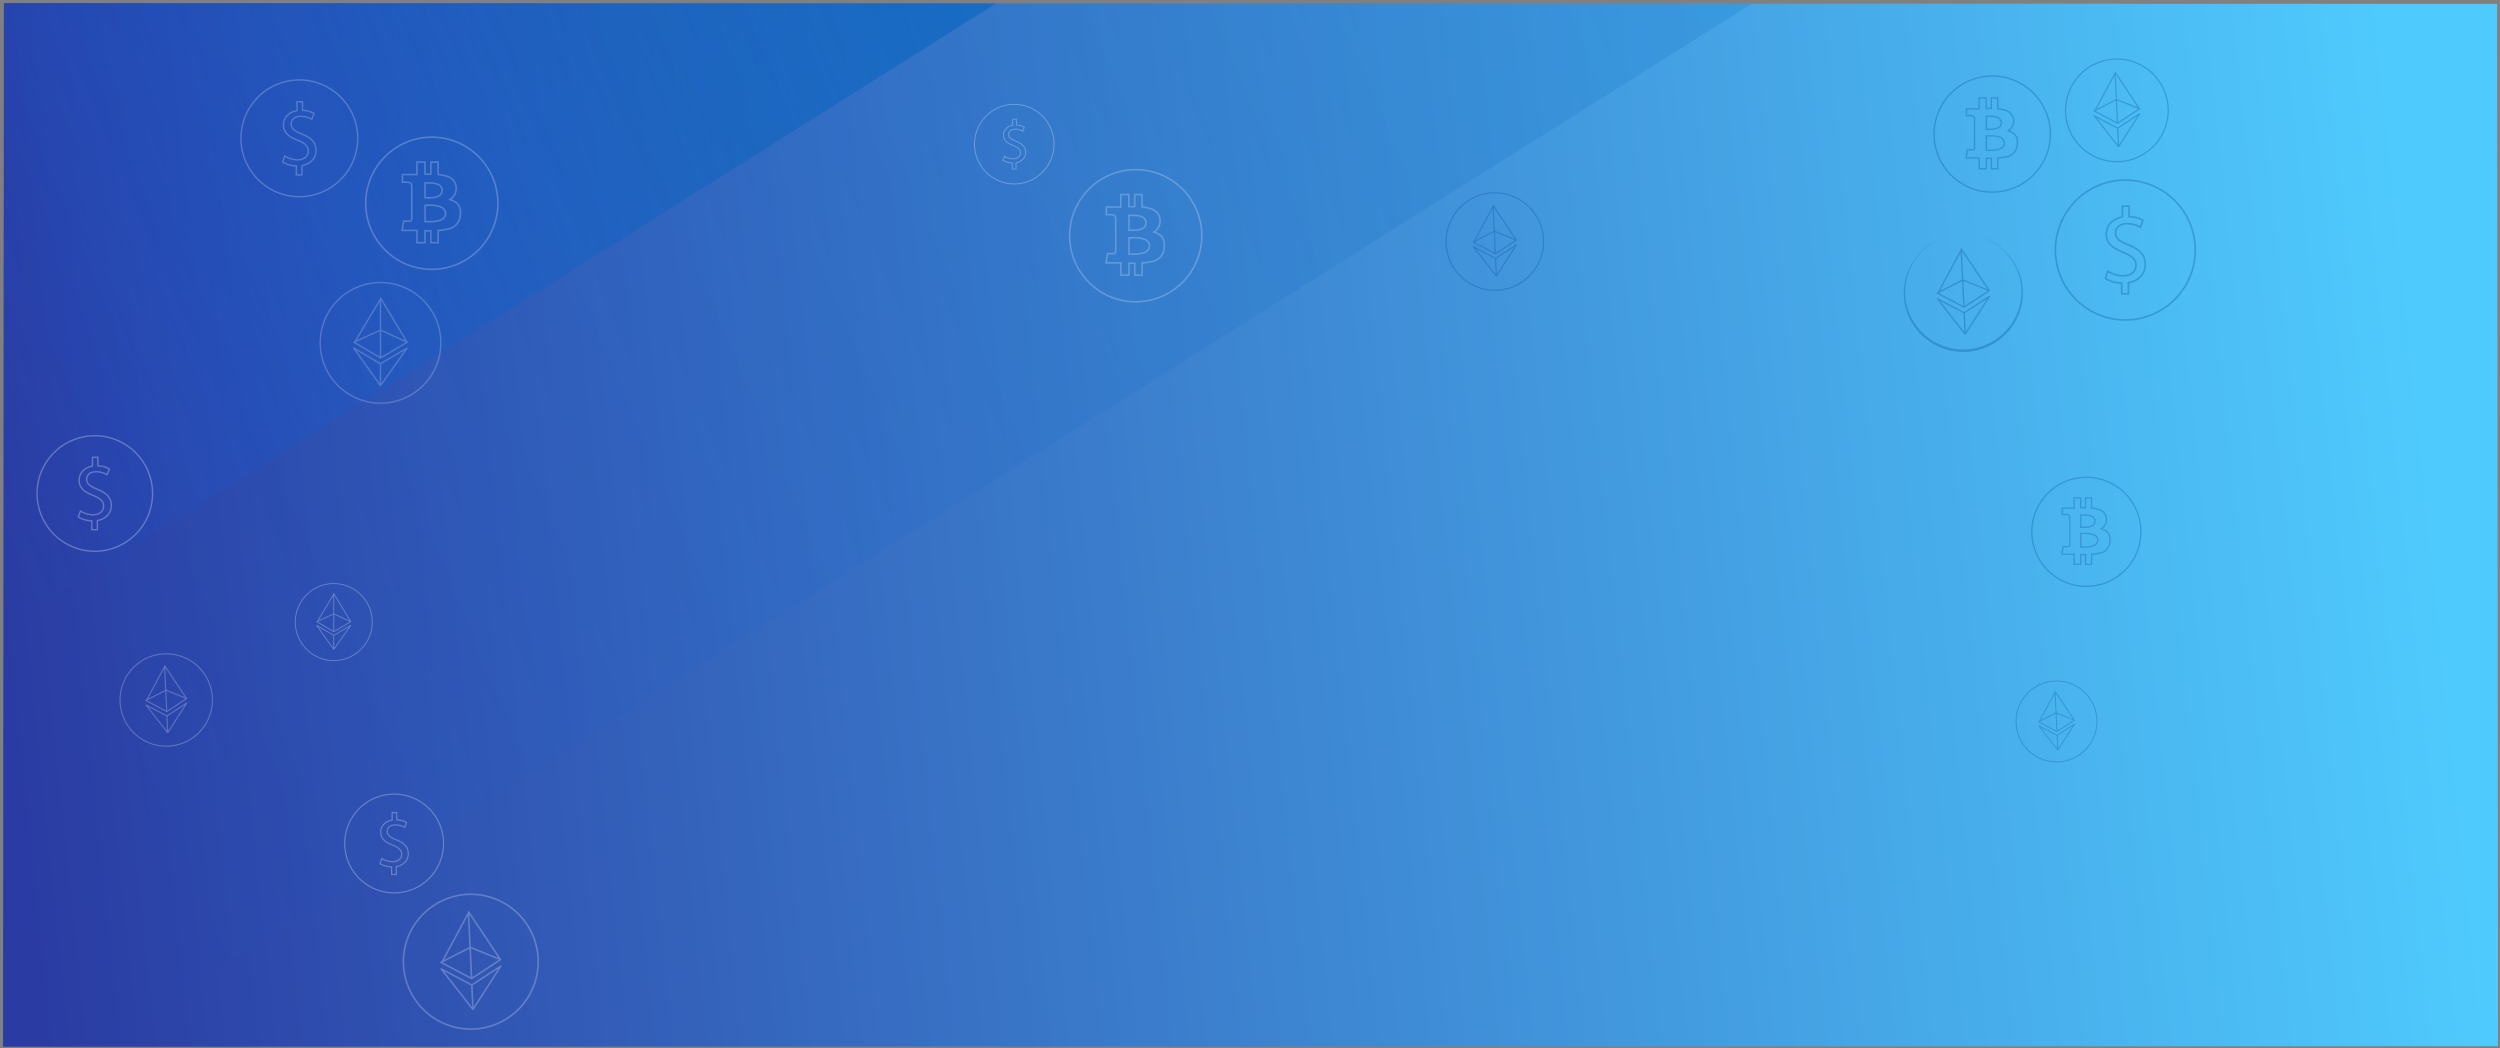 <svg xmlns="http://www.w3.org/2000/svg" xmlns:xlink="http://www.w3.org/1999/xlink" width="1925" height="807" viewBox="0 0 1925 807"><rect x="0" y="0" width="1925" height="807" fill="#808080" stroke="none"/><defs><path id="kqcqa" d="M1920.5 801.57L-.67 802 0-1.65 1919.78-1z"/><path id="kqcqd" d="M4-2l129 764L1348.74-2.93z"/><path id="kqcqf" d="M-2-2.5l.66 483.02 765.6-482.1z"/><path id="kqcqh" d="M70 421c-24.81 0-45-20.2-45-45 0-24.82 20.19-45 45-45s45 20.18 45 45c0 24.8-20.19 45-45 45zm0-88.94A43.98 43.98 0 0 0 26.07 376 43.98 43.98 0 0 0 70 419.93 43.98 43.98 0 0 0 113.93 376 43.98 43.98 0 0 0 70 332.06zm2.5 72.34h-5.34v-6.88c-3.8-.16-7.75-1.34-10.16-3.07l-.33-.23 2-5.57.56.38a17.5 17.5 0 0 0 9.48 2.82c4.44 0 7.54-2.5 7.54-6.11 0-3.28-2.12-5.47-7.33-7.59-6-2.34-11.54-5.45-11.54-12.23 0-5.77 4.01-10.19 10.25-11.38v-6.94h5.28v6.6c3.27.18 6.08.98 8.56 2.43l.39.23-2.08 5.49-.54-.31a15.83 15.83 0 0 0-8.29-2.24c-4.92 0-6.66 2.86-6.66 5.3 0 3 1.89 4.68 8.09 7.25 7.6 3.1 10.85 6.96 10.85 12.91 0 6.87-5.32 10.93-10.73 11.99zm-4.28-1.07h3.21v-6.98l.45-.07c5.12-.85 10.28-4.58 10.28-11.02 0-5.52-2.95-8.97-10.19-11.93-5.93-2.45-8.75-4.3-8.75-8.23 0-3.17 2.4-6.37 7.73-6.37 4.07 0 6.82 1.28 8.27 2.07l1.32-3.47a17.87 17.87 0 0 0-8.18-2.08l-.52-.02v-6.56H68.7v6.77l-.45.07c-5.95.98-9.8 5.06-9.8 10.4 0 5.8 4.34 8.7 10.86 11.25 5.62 2.28 8.01 4.84 8.01 8.58 0 4.23-3.54 7.18-8.61 7.18-3.3 0-6.72-.95-9.5-2.64l-1.26 3.53c2.39 1.56 6.16 2.6 9.75 2.66l.52.01z"/><path id="kqcqi" d="M126.68 570.96a36.05 36.05 0 0 1-37.64-34.28 36.04 36.04 0 0 1 34.28-37.64 36.04 36.04 0 0 1 37.64 34.28 36.04 36.04 0 0 1-34.28 37.64zm-3.32-71.07a35.19 35.19 0 0 0-33.47 36.75 35.19 35.19 0 0 0 36.75 33.47 35.19 35.19 0 0 0 33.47-36.75 35.19 35.19 0 0 0-36.75-33.47zm2.1 44.36a.9.9 0 0 1-.45-.11l-12.65-6.7-2.92-1.55-.18-.1-.74-.44.74-.45c.09-.05.16-.1.24-.13l.07-.04 13.77-25.58v-.69l.68-.24 17.25 25.8-4.64 3.05a8775.4 8775.4 0 0 0-10.68 7.01.94.94 0 0 1-.48.17zm-13.58-10.7c4-2.06 8.01-4.1 12.03-6.15.25-.12.28-.18.27-.45-.25-4.97-.48-9.95-.71-14.92l-.06-1.22-12.5 23.23zm-1.64 1.8l2.52 1.33c4.06 2.15 8.13 4.3 12.2 6.47l-.7-14.97-12 6.13zm25.93 1l3.6-2.36-14.67-5.96.71 15.12 10.36-6.8zm-11.94-26.28l.1 1.92a4527.13 4527.13 0 0 0 .7 15.09l14.52 5.9zm2.23 50.44l-.3-.05-.3.07-17-21.71.6-.47.53.28 2.45 1.3a11737.52 11737.52 0 0 0 13.08 6.91l.08-.06 12.3-8.05 2.8-1.84.6.38-.18.4zm12.93-21.74l-1.03.68-12.29 8.05c-.09.06-.09.06-.09.15.14 2.7.26 5.41.39 8.12l.14 3.07zm-28.45 1.33l14.7 18.78-.14-3.07-.38-8.12c0-.1 0-.1-.1-.14l-12.98-6.87z"/><path id="kqcqj" d="M1531 144.47a45.06 45.06 0 0 1-32.05-13.3 44.81 44.81 0 0 1-13.27-31.99A45.38 45.38 0 0 1 1531.03 54h.01c24.99 0 45.31 20.3 45.3 45.23a45.35 45.35 0 0 1-45.31 45.24h-.02zm.03-89.4a44.3 44.3 0 0 0-44.27 44.11 43.74 43.74 0 0 0 12.95 31.24 44 44 0 0 0 31.3 12.97h.02a44.27 44.27 0 0 0 44.24-44.16 44.25 44.25 0 0 0-44.23-44.16zm4.81 71.37h-6.03v-8.04h-2.84v8.03h-6.55v-8.3h-10.16l1.22-7.29h4.04c1.26 0 1.36-.1 1.36-1.35V87.93c0-1.66-.59-2.28-2.24-2.38-.4-.03-.8-.02-1.23-.02H1510.6V79.3h9.8v-8.45h6.5v8.17h2.9v-8.15h6v8.37l1.03.17c1.09.19 2.12.36 3.15.62 2 .51 4.5 1.38 6.25 3.63a9.09 9.09 0 0 1 1.68 7.26 9.11 9.11 0 0 1-3.47 5.66c.5.18.97.35 1.44.57 3.21 1.48 4.92 4.08 5.08 7.73a15.1 15.1 0 0 1-.78 5.58c-1.17 3.4-3.7 5.63-7.52 6.63-1.49.38-3.03.6-4.52.8a78.21 78.21 0 0 0-2.29.32zm-4.95-1.07h3.88v-8.17l.5-.03.33-.01c.16 0 .3-.01.44-.03.64-.11 1.3-.2 1.94-.29 1.46-.2 2.97-.41 4.4-.78 3.45-.9 5.73-2.9 6.77-5.94.56-1.61.8-3.36.72-5.19-.14-3.25-1.6-5.48-4.46-6.8-.48-.22-1-.4-1.53-.6l-.82-.3-.98-.36.96-.64.15-.1a7.95 7.95 0 0 0 3.65-5.4 8.02 8.02 0 0 0-1.47-6.4c-1.54-2-3.84-2.78-5.66-3.25-1-.25-2-.42-3.07-.6l-1.48-.25-.44-.08v-8.2h-3.86v8.15h-5.04v-8.17h-4.36v8.45h-9.8v4.08h1.75c.42 0 .85 0 1.29.02 2.22.13 3.25 1.23 3.25 3.45v21.56c0 1.83-.59 2.42-2.43 2.42H1512.4l-.86 5.16h9.97v8.28h4.4v-8.02h4.99zm-1.75-13.12c-.87 0-1.76-.02-2.7-.05l-.53-.01v-12.03l.51-.02c3.81-.19 7.24-.24 10.61.97a5.74 5.74 0 0 1 3.7 3.83 4.91 4.91 0 0 1-1.07 4.5c-1.07 1.24-2.56 1.76-3.89 2.1-2.15.57-4.28.71-6.63.71zm-2.15-1.1c3.16.08 5.84.05 8.51-.64 1.22-.32 2.47-.75 3.34-1.76a3.8 3.8 0 0 0 .86-3.53 4.62 4.62 0 0 0-3.03-3.1c-3.04-1.1-6.2-1.1-9.68-.94zm2.15-15.06l-1.35-.02-1.37-.01h-.53V84.97h1.73c.89-.01 1.8-.02 2.7.02 1.53.06 3.32.23 5.04.95a4.93 4.93 0 0 1 2.99 6.04c-.46 1.65-1.66 2.75-3.68 3.36a17.62 17.62 0 0 1-5.53.75zm-2.18-1.1l.85.01c1.04.02 2.03.03 3-.04 1.28-.1 2.47-.31 3.54-.64 1.67-.5 2.6-1.34 2.96-2.62a3.89 3.89 0 0 0-2.36-4.77c-1.57-.66-3.24-.8-4.68-.87-.87-.04-1.73-.03-2.64-.02h-.67z"/><path id="kqcqk" d="M227.5 148a45.55 45.55 0 0 1-45.5-45.5A45.55 45.55 0 0 1 227.5 57a45.55 45.55 0 0 1 45.5 45.5 45.55 45.55 0 0 1-45.5 45.5zm0-89.92a44.47 44.47 0 0 0-44.42 44.42 44.47 44.47 0 0 0 44.42 44.42 44.47 44.47 0 0 0 44.42-44.42 44.47 44.47 0 0 0-44.42-44.42zm2.53 73.13h-5.4v-6.95c-3.85-.16-7.83-1.36-10.28-3.1l-.33-.24 2.02-5.63.57.38a17.7 17.7 0 0 0 9.59 2.86c4.49 0 7.62-2.54 7.62-6.18 0-3.31-2.15-5.54-7.42-7.67-6.05-2.38-11.66-5.52-11.66-12.37 0-5.83 4.05-10.3 10.37-11.5v-7.03h5.33v6.69c3.31.17 6.15.97 8.66 2.45l.39.23-2.1 5.54-.55-.31a16.01 16.01 0 0 0-8.38-2.26c-4.97 0-6.74 2.89-6.74 5.36 0 3.02 1.91 4.74 8.18 7.33 7.7 3.13 10.97 7.04 10.97 13.06 0 6.94-5.37 11.04-10.84 12.11zm-4.33-1.08h3.25v-7.05l.45-.08c5.17-.85 10.4-4.63 10.4-11.13 0-5.59-3-9.08-10.3-12.07-6-2.47-8.85-4.35-8.85-8.32 0-3.2 2.41-6.44 7.81-6.44 4.12 0 6.9 1.29 8.37 2.1l1.33-3.52c-2.4-1.3-5.1-2-8.28-2.1l-.52-.02v-6.64h-3.17v6.85l-.46.08c-6.02.98-9.9 5.1-9.9 10.52 0 5.86 4.38 8.78 10.97 11.37 5.68 2.3 8.1 4.89 8.1 8.67 0 4.27-3.58 7.26-8.7 7.26-3.34 0-6.8-.97-9.6-2.67l-1.29 3.57c2.42 1.58 6.23 2.63 9.87 2.69h.52z"/><path id="kqcql" d="M290 307c-25.92 0-47-21.09-47-47 0-25.92 21.08-47 47-47 25.91 0 47 21.08 47 47 0 25.91-21.09 47-47 47zm0-92.89A45.94 45.94 0 0 0 244.11 260 45.94 45.94 0 0 0 290 305.88 45.94 45.94 0 0 0 335.88 260 45.94 45.94 0 0 0 290 214.1zm.04 57.98c-.17 0-.37-.05-.6-.18l-16.08-9.51-3.71-2.2a5.51 5.51 0 0 1-.23-.14l-.93-.61 1-.54c.1-.06.2-.12.3-.16l.1-.05 19.52-32.52.01-.32.03-.58.9-.27 20.92 34.7-6.23 3.69-14.36 8.5c-.16.09-.38.19-.64.19zm-17.07-14.79l16.06-7.28c.34-.15.39-.22.39-.57-.02-6.5-.02-13-.02-19.5v-1.6l-17.72 29.54zm-2.24 2.25l3.2 1.89 15.51 9.18v-19.56c-5.34 2.4-10.67 4.83-16 7.26zm33.74 2.9l4.84-2.87-18.75-8.67v19.76l13.91-8.23zm-13.95-35v2.5a5921.77 5921.77 0 0 0 0 19.72l18.57 8.58zm-.18 65.9l-.4-.09-.39.09L268.72 264l.8-.58.68.4 3.11 1.83 16.52 9.75.12.07.11-.07 16.52-9.75 3.78-2.23.75.53-.26.5zm18.2-27.56l-1.4.82-16.5 9.75c-.13.07-.13.07-.13.2v14.61zm-37.18 0l18.02 25.38v-4-10.62c0-.12 0-.12-.12-.2l-16.51-9.74z"/><path id="kqcqm" d="M254 505c-16.54 0-30-13.46-30-30s13.46-30 30-30 30 13.46 30 30-13.46 30-30 30zm0-59.29A29.32 29.32 0 0 0 224.71 475 29.32 29.32 0 0 0 254 504.29a29.32 29.32 0 0 0 29.29-29.3A29.32 29.32 0 0 0 254 445.72zm.03 37a.74.74 0 0 1-.38-.1l-10.27-6.08-2.37-1.4c-.04-.02-.09-.05-.14-.1l-.6-.38.63-.35.2-.1.07-.03 12.45-20.76.01-.2.02-.37.57-.17 13.36 22.15-3.98 2.35-9.17 5.42a.8.8 0 0 1-.4.13zm-10.9-9.43l10.25-4.65c.22-.1.25-.14.25-.36l-.01-12.45v-1.02l-11.31 18.85zm-1.43 1.43l2.04 1.2 9.9 5.87v-12.49l-10.21 4.64zm21.54 1.85l3.08-1.83-11.96-5.53v12.61l8.88-5.25zm-8.91-22.34v1.6a3790.34 3790.34 0 0 0 0 12.58l11.85 5.48zm-.11 42.07l-.25-.06-.26.06-13.3-18.74.52-.37.43.25 1.99 1.18 10.54 6.22.08.05.07-.05 10.54-6.22 2.42-1.42.48.33-.17.32zm11.61-17.6l-.89.53-10.54 6.22c-.07.05-.07.05-.07.13v9.33zm-23.73 0l11.5 16.2v-2.55-6.77c0-.08 0-.08-.07-.13l-10.54-6.22z"/><path id="kqcqn" d="M329.49 204a51.13 51.13 0 0 1-36.42-15.14A51.07 51.07 0 0 1 278 152.44 51.6 51.6 0 0 1 329.51 101h.02A51.55 51.55 0 0 1 381 152.5a51.57 51.57 0 0 1-51.5 51.5h-.01zm.02-101.78a50.38 50.38 0 0 0-50.29 50.22A49.86 49.86 0 0 0 293.94 188a49.93 49.93 0 0 0 35.55 14.78h.02a50.35 50.35 0 0 0 50.26-50.28 50.33 50.33 0 0 0-50.24-50.28h-.01zm5.47 81.25h-6.85v-9.15h-3.22v9.14h-7.45v-9.44h-11.54l1.39-8.3h4.58c1.43-.01 1.55-.13 1.55-1.55v-24.54c0-1.9-.67-2.6-2.55-2.71-.46-.03-.9-.03-1.39-.03h-3.21v-7.08h11.13v-9.62h7.4v9.31h3.29v-9.28h6.82v9.53l1.16.2c1.24.2 2.4.4 3.58.7 2.27.58 5.12 1.57 7.1 4.13a10.36 10.36 0 0 1 1.91 8.27 10.38 10.38 0 0 1-3.95 6.44c.57.2 1.1.4 1.64.65 3.65 1.69 5.6 4.65 5.77 8.8.1 2.23-.2 4.37-.88 6.35-1.33 3.87-4.2 6.41-8.54 7.54-1.7.45-3.45.69-5.14.92-.73.1-1.46.2-2.18.32-.14.03-.27.04-.42.04zm-5.63-1.22h4.41v-9.3l.57-.03.38-.02c.18 0 .34 0 .5-.03.73-.12 1.46-.22 2.2-.32 1.66-.23 3.38-.47 5-.9 3.91-1.02 6.5-3.3 7.7-6.75.62-1.84.9-3.83.8-5.91-.15-3.7-1.8-6.24-5.06-7.75-.54-.25-1.13-.46-1.74-.68l-.93-.34-1.1-.42 1.07-.72.18-.11a9.07 9.07 0 0 0 4.15-6.15 9.14 9.14 0 0 0-1.67-7.29c-1.76-2.27-4.37-3.17-6.44-3.7-1.13-.29-2.27-.48-3.48-.68-.56-.1-1.11-.18-1.68-.29l-.5-.09v-9.33h-4.38v9.28h-5.74v-9.3h-4.95v9.61h-11.13v4.65h1.98c.48 0 .98-.01 1.47.02 2.52.15 3.7 1.4 3.7 3.93v24.54c0 2.09-.67 2.76-2.76 2.77H308.34l-.98 5.86h11.32v9.44h5v-9.14h5.67zm-1.98-14.93c-.99 0-2-.02-3.08-.05l-.6-.02v-13.7l.59-.03c4.33-.2 8.23-.27 12.06 1.12a6.55 6.55 0 0 1 4.2 4.36 5.6 5.6 0 0 1-1.22 5.12c-1.21 1.41-2.91 2-4.42 2.4-2.45.63-4.86.8-7.53.8zm-2.45-1.26c3.6.1 6.64.07 9.67-.73 1.4-.36 2.81-.85 3.8-2 1-1.17 1.35-2.6.97-4.02a5.25 5.25 0 0 0-3.44-3.52c-3.45-1.25-7.03-1.25-11-1.07zm2.45-17.14l-1.53-.02-1.56-.02h-.6v-12.62h1.96c1-.02 2.05-.03 3.07.02 1.73.07 3.77.26 5.73 1.08a5.61 5.61 0 0 1 3.39 6.88c-.52 1.88-1.89 3.13-4.18 3.83-1.31.4-2.75.66-4.28.78-.67.05-1.33.07-2 .07zm-2.48-1.25l.97.01c1.18.02 2.3.04 3.41-.05 1.44-.1 2.8-.35 4.02-.73 1.9-.57 2.96-1.52 3.36-2.98.64-2.31-.44-4.5-2.69-5.43a15.51 15.51 0 0 0-5.3-1c-1-.04-1.97-.03-3-.02l-.77.01z"/><path id="kqcqo" d="M871.49 229a51.14 51.14 0 0 1-36.41-15.14A51.08 51.08 0 0 1 820 177.44 51.61 51.61 0 0 1 871.51 126h.02A51.55 51.55 0 0 1 923 177.5a51.57 51.57 0 0 1-51.5 51.5h-.01zm.02-101.78a50.38 50.38 0 0 0-50.29 50.22A49.86 49.86 0 0 0 835.94 213a49.93 49.93 0 0 0 35.55 14.78h.02a50.35 50.35 0 0 0 50.26-50.28 50.33 50.33 0 0 0-50.24-50.28h-.01zm5.47 81.25h-6.85v-9.15h-3.22v9.14h-7.45v-9.44h-11.54l1.39-8.3h4.58c1.43-.01 1.55-.12 1.55-1.55v-24.54c0-1.9-.67-2.6-2.55-2.71-.46-.03-.9-.03-1.39-.03h-3.21v-7.08h11.13v-9.62h7.4v9.3h3.29v-9.27h6.82v9.53l1.16.2c1.24.2 2.4.4 3.58.7 2.27.58 5.12 1.57 7.1 4.13a10.36 10.36 0 0 1 1.91 8.27 10.37 10.37 0 0 1-3.95 6.44c.57.2 1.1.4 1.64.65 3.65 1.69 5.6 4.65 5.77 8.8.1 2.23-.2 4.37-.88 6.35-1.33 3.87-4.2 6.41-8.54 7.54-1.7.45-3.45.69-5.14.92-.73.1-1.46.2-2.18.32-.14.03-.27.04-.42.04zm-5.63-1.22h4.41v-9.3l.57-.03.38-.02c.18 0 .34 0 .5-.03.72-.12 1.46-.22 2.2-.32 1.66-.23 3.38-.47 5-.9 3.91-1.02 6.5-3.3 7.7-6.75.62-1.84.9-3.83.8-5.91-.15-3.71-1.8-6.24-5.05-7.75-.55-.25-1.14-.46-1.75-.68l-.93-.34-1.1-.41 1.07-.73.18-.11a9.07 9.07 0 0 0 4.15-6.15 9.14 9.14 0 0 0-1.67-7.29c-1.76-2.27-4.37-3.17-6.44-3.7-1.13-.29-2.27-.48-3.48-.68l-1.68-.29-.5-.1v-9.32h-4.38v9.28h-5.74v-9.3h-4.94v9.61H849.5v4.65h1.98c.48 0 .98-.01 1.47.02 2.52.15 3.7 1.4 3.7 3.93v24.54c0 2.09-.67 2.76-2.76 2.77H850.34l-.98 5.86h11.32v9.44h5v-9.14h5.67zm-1.98-14.93c-.99 0-2-.02-3.08-.05l-.6-.02v-13.7l.59-.03c4.33-.2 8.23-.27 12.06 1.12a6.54 6.54 0 0 1 4.2 4.36 5.6 5.6 0 0 1-1.22 5.12c-1.21 1.41-2.91 2-4.42 2.4-2.45.63-4.86.8-7.53.8zm-2.45-1.26c3.6.1 6.64.07 9.67-.73 1.4-.36 2.81-.85 3.8-2 1-1.17 1.35-2.6.97-4.02a5.25 5.25 0 0 0-3.44-3.52c-3.45-1.25-7.03-1.25-11-1.07zm2.45-17.14l-1.53-.02-1.56-.02h-.6v-12.62h1.96c1-.02 2.05-.03 3.07.02 1.73.07 3.77.26 5.73 1.08a5.6 5.6 0 0 1 3.39 6.88c-.52 1.88-1.89 3.13-4.18 3.83-1.31.4-2.75.66-4.28.78-.67.05-1.33.07-2 .07zm-2.48-1.25h.97c1.18.03 2.3.05 3.41-.04 1.44-.1 2.8-.35 4.02-.73 1.9-.57 2.96-1.52 3.36-2.98.64-2.31-.44-4.5-2.69-5.43a15.48 15.48 0 0 0-5.3-1c-1-.04-1.97-.03-3-.02l-.77.01z"/><path id="kqcqp" d="M300.5 684a38.54 38.54 0 0 1-38.5-38.5 38.54 38.54 0 0 1 38.5-38.5 38.54 38.54 0 0 1 38.5 38.5 38.54 38.54 0 0 1-38.5 38.5zm0-76.1a37.63 37.63 0 0 0-37.59 37.6 37.63 37.63 0 0 0 37.59 37.58 37.63 37.63 0 0 0 37.59-37.58 37.63 37.63 0 0 0-37.6-37.6zm2.14 61.9h-4.57v-5.89c-3.26-.13-6.63-1.14-8.7-2.62l-.28-.2 1.71-4.77.49.33a14.98 14.98 0 0 0 8.1 2.41c3.8 0 6.46-2.15 6.46-5.23 0-2.8-1.82-4.68-6.28-6.49-5.12-2-9.86-4.67-9.86-10.47 0-4.93 3.42-8.71 8.77-9.73v-5.94h4.5v5.65c2.8.15 5.2.83 7.33 2.08l.34.2-1.78 4.69-.47-.27c-1-.57-3.35-1.91-7.09-1.91-4.2 0-5.7 2.44-5.7 4.54 0 2.55 1.62 4 6.92 6.2 6.5 2.65 9.29 5.95 9.29 11.04 0 5.88-4.55 9.35-9.18 10.26zm-3.66-.92h2.75v-5.97l.38-.06c4.38-.73 8.8-3.92 8.8-9.43 0-4.72-2.53-7.68-8.72-10.2-5.08-2.1-7.49-3.69-7.49-7.04 0-2.72 2.04-5.46 6.61-5.46 3.49 0 5.84 1.1 7.08 1.78l1.13-2.97a15.29 15.29 0 0 0-7-1.78l-.44-.02v-5.62h-2.7v5.8l-.37.06c-5.1.83-8.4 4.33-8.4 8.9 0 4.96 3.72 7.44 9.3 9.63 4.8 1.94 6.85 4.14 6.85 7.33 0 3.62-3.03 6.15-7.36 6.15-2.83 0-5.76-.82-8.13-2.26l-1.08 3.02c2.04 1.34 5.27 2.22 8.34 2.27l.45.01z"/><path id="kqcqq" d="M778 138c-17.1 0-31-13.91-31-31 0-17.1 13.9-31 31-31s31 13.9 31 31c0 17.09-13.9 31-31 31zm0-61.27A30.3 30.3 0 0 0 747.74 107 30.3 30.3 0 0 0 778 137.26 30.3 30.3 0 0 0 808.26 107 30.3 30.3 0 0 0 778 76.73zm1.72 49.83h-3.68v-4.73c-2.62-.11-5.33-.93-7-2.12l-.22-.16 1.37-3.84.4.26a12.06 12.06 0 0 0 6.52 1.95c3.06 0 5.2-1.73 5.2-4.21 0-2.26-1.47-3.77-5.06-5.23-4.12-1.61-7.94-3.76-7.94-8.43 0-3.97 2.76-7.01 7.06-7.83v-4.79H780v4.55c2.26.13 4.19.67 5.9 1.68l.27.15-1.43 3.78-.38-.2c-.8-.47-2.7-1.55-5.7-1.55-3.4 0-4.6 1.97-4.6 3.65 0 2.06 1.3 3.23 5.58 5 5.24 2.13 7.47 4.8 7.47 8.9 0 4.72-3.66 7.52-7.39 8.25zm-2.94-.73h2.2v-4.81l.32-.05c3.52-.58 7.08-3.15 7.08-7.59 0-3.8-2.04-6.18-7.02-8.22-4.09-1.69-6.03-2.97-6.03-5.67 0-2.18 1.65-4.39 5.32-4.39 2.81 0 4.7.88 5.7 1.43l.91-2.4a12.32 12.32 0 0 0-5.64-1.42l-.35-.02v-4.52h-2.17v4.67l-.3.05c-4.1.67-6.76 3.48-6.76 7.16 0 4 3 5.99 7.49 7.75 3.86 1.57 5.51 3.34 5.51 5.9 0 2.92-2.44 4.96-5.93 4.96-2.27 0-4.63-.66-6.54-1.82l-.87 2.43a13.49 13.49 0 0 0 6.72 1.83l.36.01z"/><path id="kqcqr" d="M361.97 788.98a52.58 52.58 0 0 1-54.91-50.01 52.58 52.58 0 0 1 50-54.92 52.58 52.58 0 0 1 54.92 50.01 52.58 52.58 0 0 1-50 54.92zm-4.85-103.68a51.33 51.33 0 0 0-48.82 53.6 51.33 51.33 0 0 0 53.61 48.83 51.33 51.33 0 0 0 48.83-53.6 51.33 51.33 0 0 0-53.62-48.83zM360.2 750c-.2.01-.42-.03-.68-.16-6.14-3.27-12.3-6.53-18.45-9.79l-4.26-2.25-.26-.15-1.07-.63 1.08-.65c.13-.08.23-.15.34-.2l.11-.06 20.08-37.32v-1.01l1-.35 25.16 37.65-6.76 4.44-15.6 10.23c-.17.12-.4.24-.69.25zm-19.83-15.61c5.85-3 11.7-6 17.55-8.97.37-.18.42-.27.4-.66-.36-7.25-.7-14.5-1.04-21.76l-.08-1.79-18.24 33.9zm-2.39 2.62l3.67 1.94 17.8 9.44-1.02-21.83-17.49 8.93zm37.82 1.47l5.25-3.44-21.38-8.7 1.03 22.05 15.1-9.91zm-17.4-38.34l.13 2.8a6585 6585 0 0 0 1.03 22l21.17 8.62zm3.24 73.57l-.44-.07-.44.12-24.79-31.68.88-.68.76.4 3.58 1.89 18.94 10.02.14.07.13-.09 17.92-11.74 4.1-2.68.87.55-.26.57zm18.87-31.7l-1.5.98-17.93 11.75c-.13.08-.13.08-.13.22.2 3.95.38 7.9.56 11.85l.21 4.47zm-41.5 1.94l21.44 27.39-.2-4.47c-.2-3.95-.38-7.9-.55-11.85-.01-.14-.01-.14-.15-.21l-18.94-10.02z"/><path id="kqcqs" d="M1581.98 582.99a31.55 31.55 0 0 1-32.95-30.01 31.55 31.55 0 0 1 30.01-32.95 31.55 31.55 0 0 1 32.95 30 31.55 31.55 0 0 1-30 32.96zm-2.9-62.21a30.8 30.8 0 0 0-29.3 32.17 30.8 30.8 0 0 0 32.17 29.29 30.8 30.8 0 0 0 29.3-32.17 30.8 30.8 0 0 0-32.18-29.3zm1.84 38.83a.78.78 0 0 1-.4-.1l-11.08-5.87-2.55-1.36-.16-.08-.64-.39.65-.39.2-.11.07-.04 12.04-22.4V528.28l.6-.2 15.1 22.59-4.06 2.66-9.35 6.14a.83.83 0 0 1-.42.15zm-11.9-9.37c3.51-1.8 7.02-3.6 10.53-5.38.22-.11.25-.16.24-.4-.22-4.35-.42-8.7-.62-13.06l-.05-1.07-10.94 20.34zm-1.43 1.57l2.2 1.17 10.68 5.66-.61-13.1-10.5 5.36zm22.7.88l3.14-2.06-12.83-5.22.62 13.23 9.06-5.95zm-10.45-23l.08 1.68a3987.72 3987.72 0 0 0 .62 13.2l12.7 5.18zm1.94 44.14l-.26-.04-.26.07-14.88-19 .53-.41.46.23 2.14 1.14 11.37 6 .08.06.08-.06 10.75-7.04 2.47-1.61.52.33-.16.34zm11.33-19.02l-.9.6c-3.6 2.34-7.18 4.7-10.76 7.04-.08.05-.08.05-.08.13l.34 7.11.12 2.68zm-24.9 1.16l12.86 16.44-.13-2.68-.32-7.11c0-.09 0-.09-.09-.13l-11.37-6.01z"/><path id="kqcqt" d="M1149.78 219.95a38.04 38.04 0 0 1-39.73-36.17 38.03 38.03 0 0 1 36.18-39.73 38.03 38.03 0 0 1 39.73 36.18 38.04 38.04 0 0 1-36.18 39.72zm-3.5-75a37.13 37.13 0 0 0-35.33 38.78 37.13 37.13 0 0 0 38.79 35.32 37.13 37.13 0 0 0 35.32-38.78 37.13 37.13 0 0 0-38.78-35.32zm2.22 46.82a.94.94 0 0 1-.49-.13l-13.35-7.07-3.08-1.63a3.52 3.52 0 0 1-.19-.11l-.77-.46.78-.47.24-.14.08-.05 14.53-26.99v-.73l.72-.25 18.2 27.23-4.89 3.21-11.28 7.4a1 1 0 0 1-.5.19zm-14.34-11.3l12.7-6.49c.26-.13.3-.2.28-.47l-.75-15.75-.06-1.29-13.2 24.52zm-1.73 1.9l2.65 1.4 12.88 6.83-.74-15.8-12.65 6.47zm27.36 1.06l3.8-2.5-15.47-6.29.74 15.96a16216 16216 0 0 1 10.93-7.17zm-12.6-27.73l.1 2.02c.24 5.25.49 10.5.75 15.74v.18l15.32 6.23zm2.35 53.22l-.32-.06-.31.09-17.94-22.92.64-.49.55.29 2.59 1.37a9078.82 9078.82 0 0 0 13.8 7.3l.1-.07 12.96-8.49 2.97-1.94.63.4-.2.41zm13.66-22.94l-1.1.72-12.96 8.49c-.1.06-.1.06-.1.16l.41 8.57.15 3.23zm-30.03 1.4l15.51 19.82-.15-3.24-.4-8.57c0-.1 0-.1-.1-.15-4.57-2.4-9.14-4.83-13.7-7.25z"/><path id="kqcqu" d="M1603.49 448a42.2 42.2 0 0 1-30.05-12.5 42.15 42.15 0 0 1-12.44-30.05 42.59 42.59 0 0 1 42.51-42.45h.01a42.54 42.54 0 0 1 42.48 42.5 42.56 42.56 0 0 1-42.5 42.5h-.01zm.02-84a41.58 41.58 0 0 0-41.5 41.45 41.15 41.15 0 0 0 12.14 29.35 41.2 41.2 0 0 0 29.34 12.19h.02a41.55 41.55 0 0 0 41.48-41.5 41.53 41.53 0 0 0-41.47-41.48zm4.51 67.06h-5.65v-7.55h-2.66v7.54h-6.14v-7.8h-9.53l1.15-6.84H1588.97c1.18 0 1.27-.1 1.27-1.28v-20.25c0-1.56-.55-2.15-2.1-2.24-.37-.02-.75-.02-1.14-.02h-2.66v-5.84h9.2v-7.94h6.1v7.68h2.7v-7.66h5.64v7.87l.96.16c1.02.17 1.98.33 2.95.58 1.87.47 4.23 1.3 5.87 3.4a8.55 8.55 0 0 1 1.57 6.83 8.57 8.57 0 0 1-3.26 5.32c.47.16.91.33 1.35.53 3.01 1.4 4.62 3.84 4.76 7.26.08 1.84-.16 3.6-.73 5.25-1.1 3.2-3.47 5.29-7.04 6.22-1.4.36-2.84.57-4.24.76a75.9 75.9 0 0 0-2.15.3zm-4.64-1h3.64v-7.68l.47-.03.3-.01c.16 0 .29 0 .41-.03l1.83-.27c1.37-.19 2.78-.39 4.12-.73 3.23-.85 5.37-2.72 6.35-5.58.52-1.52.75-3.16.68-4.88-.14-3.05-1.5-5.15-4.18-6.39-.46-.2-.94-.38-1.44-.56l-.77-.28-.92-.34.9-.6.14-.1a7.47 7.47 0 0 0 3.43-5.07c.4-2.17-.1-4.36-1.38-6.01-1.45-1.88-3.6-2.62-5.31-3.06-.93-.23-1.88-.4-2.88-.56a76.2 76.2 0 0 1-1.38-.24l-.41-.07v-7.7h-3.62v7.66h-4.73v-7.68h-4.09v7.94h-9.19v3.83h1.64c.4 0 .8-.01 1.21.01 2.08.13 3.05 1.16 3.05 3.25v20.25c0 1.72-.55 2.28-2.27 2.28h-2.94l-.8 4.84h9.33v7.79h4.13v-7.54h4.68zm-1.64-12.33c-.81 0-1.65-.02-2.54-.04l-.49-.02v-11.3l.48-.02c3.57-.18 6.8-.23 9.95.91a5.4 5.4 0 0 1 3.47 3.6 4.62 4.62 0 0 1-1 4.23c-1 1.17-2.41 1.65-3.65 1.98-2.02.52-4.02.66-6.22.66zm-2.02-1.04c2.97.08 5.48.05 7.98-.6 1.15-.3 2.32-.7 3.14-1.65a3.58 3.58 0 0 0 .8-3.32 4.34 4.34 0 0 0-2.84-2.9c-2.85-1.04-5.8-1.04-9.08-.89zm2.02-14.15l-1.26-.01-1.29-.02h-.5V392.1h1.63c.83-.02 1.68-.03 2.53.01 1.43.07 3.1.22 4.72.9a4.63 4.63 0 0 1 2.8 5.68c-.42 1.54-1.55 2.58-3.45 3.16a16.59 16.59 0 0 1-5.18.7zm-2.04-1.03l.8.01c.97.02 1.9.03 2.81-.04 1.2-.09 2.3-.3 3.32-.6 1.56-.48 2.44-1.26 2.77-2.46.53-1.91-.36-3.7-2.22-4.48a12.78 12.78 0 0 0-4.38-.82c-.81-.04-1.62-.03-2.47-.02h-.63z"/><path id="kqcqv" d="M1633.5 243.02a54.56 54.56 0 0 1-54.48-54.5 54.56 54.56 0 0 1 54.49-54.5 54.56 54.56 0 0 1 54.49 54.5 54.56 54.56 0 0 1-54.5 54.5zm0-107.72a53.27 53.27 0 0 0-53.2 53.22 53.27 53.27 0 0 0 53.2 53.21 53.27 53.27 0 0 0 53.2-53.21 53.27 53.27 0 0 0-53.2-53.22zm3.04 87.61h-6.47v-8.32c-4.61-.2-9.38-1.63-12.3-3.72l-.4-.28 2.4-6.75.7.46a21.19 21.19 0 0 0 11.48 3.42c5.37 0 9.13-3.04 9.13-7.4 0-3.97-2.57-6.63-8.88-9.2-7.25-2.83-13.97-6.6-13.97-14.81 0-6.98 4.85-12.34 12.41-13.78v-8.41h6.39v8c3.96.22 7.36 1.18 10.37 2.94l.47.28-2.52 6.64-.66-.37a19.15 19.15 0 0 0-10.03-2.72c-5.96 0-8.07 3.47-8.07 6.43 0 3.62 2.29 5.67 9.8 8.78 9.2 3.75 13.13 8.43 13.13 15.64 0 8.33-6.43 13.24-12.98 14.51zm-5.18-1.29h3.88v-8.45l.55-.1c6.2-1.01 12.44-5.53 12.44-13.33 0-6.69-3.57-10.87-12.34-14.45-7.18-2.97-10.6-5.22-10.6-9.97 0-3.84 2.9-7.72 9.37-7.72a20.3 20.3 0 0 1 10.02 2.51l1.59-4.2a21.67 21.67 0 0 0-9.9-2.52l-.63-.03v-7.95h-3.8v8.2l-.55.1c-7.2 1.17-11.87 6.12-11.87 12.6 0 7.02 5.26 10.52 13.15 13.62 6.8 2.76 9.7 5.86 9.7 10.38 0 5.13-4.29 8.7-10.42 8.7-4 0-8.15-1.15-11.5-3.2l-1.54 4.29c2.9 1.89 7.46 3.14 11.81 3.22l.64.01z"/><path id="kqcqw" d="M1628.86 120.94a40.04 40.04 0 0 1-41.82-38.08 40.04 40.04 0 0 1 38.09-41.82 40.04 40.04 0 0 1 41.81 38.09 40.04 40.04 0 0 1-38.08 41.81zM1625.17 42A39.1 39.1 0 0 0 1588 82.8a39.09 39.09 0 0 0 40.83 37.19A39.09 39.09 0 0 0 1666 79.17a39.1 39.1 0 0 0-40.83-37.18zm2.34 49.28a.99.99 0 0 1-.51-.13l-14.05-7.44-3.25-1.72a4.45 4.45 0 0 1-.2-.12l-.81-.48.82-.5.26-.15.08-.04 15.3-28.42v-.77l.75-.26 19.16 28.67-5.14 3.38-11.88 7.79c-.13.09-.3.18-.53.2zm-15.1-11.9l13.37-6.82c.28-.14.31-.2.3-.5l-.79-16.57-.06-1.36-13.89 25.8zm-1.82 2l2.8 1.49 13.55 7.18-.77-16.62c-4.45 2.26-8.89 4.53-13.32 6.8zm28.8 1.12l4-2.62-16.28-6.62.78 16.8 11.5-7.56zm-13.25-29.19l.1 2.13a5101.37 5101.37 0 0 0 .79 16.76l16.12 6.56zm2.47 56.03l-.34-.06-.33.09-18.88-24.12.67-.52.58.3 2.73 1.44a9877.17 9877.17 0 0 0 14.53 7.69l.1-.07c4.55-2.97 9.1-5.96 13.64-8.94l3.13-2.04.66.41-.2.44zm14.37-24.15l-1.15.75-13.65 8.94c-.1.07-.1.07-.1.17.15 3.01.3 6.02.43 9.03l.16 3.4zm-31.6 1.48l16.32 20.86-.16-3.4-.41-9.03c0-.1 0-.1-.11-.16l-14.43-7.63z"/><path id="kqcqx" d="M1510.86 266.97a45.93 45.93 0 0 1-48.01-43.63 45.93 45.93 0 0 1 91.73-4.28 45.9 45.9 0 0 1-43.72 47.91zm-4.24-90.44a44.82 44.82 0 0 0-42.69 46.76 44.84 44.84 0 0 0 89.56-4.17 44.84 44.84 0 0 0-46.87-42.6zm2.69 56.45c-.18 0-.37-.03-.6-.15l-16.13-8.53-3.72-1.97a4.95 4.95 0 0 1-.23-.13l-.93-.55.94-.57.3-.17.1-.05 17.55-32.56V187.43l.87-.3 22 32.84-5.91 3.86c-4.55 2.98-9.1 5.95-13.63 8.93-.16.1-.36.2-.61.22zm-17.34-13.62a5366.5 5366.5 0 0 1 15.34-7.82c.32-.17.37-.24.35-.58l-.9-18.99-.07-1.55-15.95 29.57zm-2.09 2.29l3.21 1.7c5.2 2.73 10.38 5.47 15.56 8.22l-.89-19.04c-5.1 2.59-10.2 5.19-15.29 7.8zm33.07 1.27l4.59-3-18.7-7.59.9 19.24 13.2-8.65zm-15.22-33.43l.12 2.43c.29 6.33.58 12.66.9 18.99v.21l18.51 7.52zm2.84 64.18l-.39-.07-.38.1-21.68-27.63.77-.6.67.35 3.13 1.65a11092.37 11092.37 0 0 0 16.68 8.8l.1-.07c5.24-3.4 10.46-6.83 15.68-10.24l3.59-2.34.76.47-.23.5zm16.5-27.67l-1.32.87-15.68 10.24c-.11.07-.11.07-.1.2l.49 10.33.18 3.9zm-36.29 1.7l18.75 23.9-.19-3.9-.47-10.35c0-.12 0-.12-.13-.18-5.52-2.9-11.04-5.82-16.56-8.74z"/><linearGradient id="kqcqb" x1="-.67" x2="1920.33" y1="501" y2="299.35" gradientUnits="userSpaceOnUse"><stop offset="0" stop-color="#2a3ca3"/><stop offset=".97" stop-color="#4fcafd"/><stop offset="1" stop-color="#4fcafd"/></linearGradient><linearGradient id="kqcqe" x1="1349" x2="4" y1="94.07" y2="665" gradientUnits="userSpaceOnUse"><stop offset="0" stop-color="#0062be"/><stop offset=".29" stop-color="#0062be" stop-opacity=".71"/><stop offset="1" stop-color="#0060ff" stop-opacity="0"/></linearGradient><linearGradient id="kqcqg" x1="764" x2="-2" y1="76.5" y2="401.52" gradientUnits="userSpaceOnUse"><stop offset="0" stop-color="#0062be"/><stop offset=".29" stop-color="#0062be" stop-opacity=".71"/><stop offset="1" stop-color="#0060ff" stop-opacity="0"/></linearGradient><clipPath id="kqcqc"><use xlink:href="#kqcqa"/></clipPath></defs><g><g transform="translate(3 4)"><use fill="url(#kqcqb)" xlink:href="#kqcqa"/></g><g clip-path="url(#kqcqc)" opacity=".17" transform="translate(3 4)"><use fill="url(#kqcqe)" xlink:href="#kqcqd"/></g><g clip-path="url(#kqcqc)" opacity=".53" transform="translate(3 4)"><use fill="url(#kqcqg)" xlink:href="#kqcqf"/></g><g opacity=".28" transform="translate(3 4)"><use fill="#fff" xlink:href="#kqcqh"/></g><g opacity=".24" transform="translate(3 4)"><use fill="#fff" xlink:href="#kqcqi"/></g><g opacity=".29" transform="translate(3 4)"><use fill="#004899" xlink:href="#kqcqj"/></g><g opacity=".23" transform="translate(3 4)"><use fill="#fff" xlink:href="#kqcqk"/></g><g opacity=".2" transform="translate(3 4)"><use fill="#fff" xlink:href="#kqcql"/></g><g opacity=".28" transform="translate(3 4)"><use fill="#fff" xlink:href="#kqcqm"/></g><g opacity=".23" transform="translate(3 4)"><use fill="#fff" xlink:href="#kqcqn"/></g><g opacity=".23" transform="translate(3 4)"><use fill="#fff" xlink:href="#kqcqo"/></g><g opacity=".28" transform="translate(3 4)"><use fill="#fff" xlink:href="#kqcqp"/></g><g opacity=".28" transform="translate(3 4)"><use fill="#fff" xlink:href="#kqcqq"/></g><g opacity=".24" transform="translate(3 4)"><use fill="#fff" xlink:href="#kqcqr"/></g><g opacity=".29" transform="translate(3 4)"><use fill="#004899" xlink:href="#kqcqs"/></g><g opacity=".29" transform="translate(3 4)"><use fill="#004899" xlink:href="#kqcqt"/></g><g opacity=".29" transform="translate(3 4)"><use fill="#004899" xlink:href="#kqcqu"/></g><g opacity=".29" transform="translate(3 4)"><use fill="#004899" xlink:href="#kqcqv"/></g><g opacity=".29" transform="translate(3 4)"><use fill="#004899" xlink:href="#kqcqw"/></g><g opacity=".29" transform="translate(3 4)"><use fill="#004899" xlink:href="#kqcqx"/></g></g></svg>
